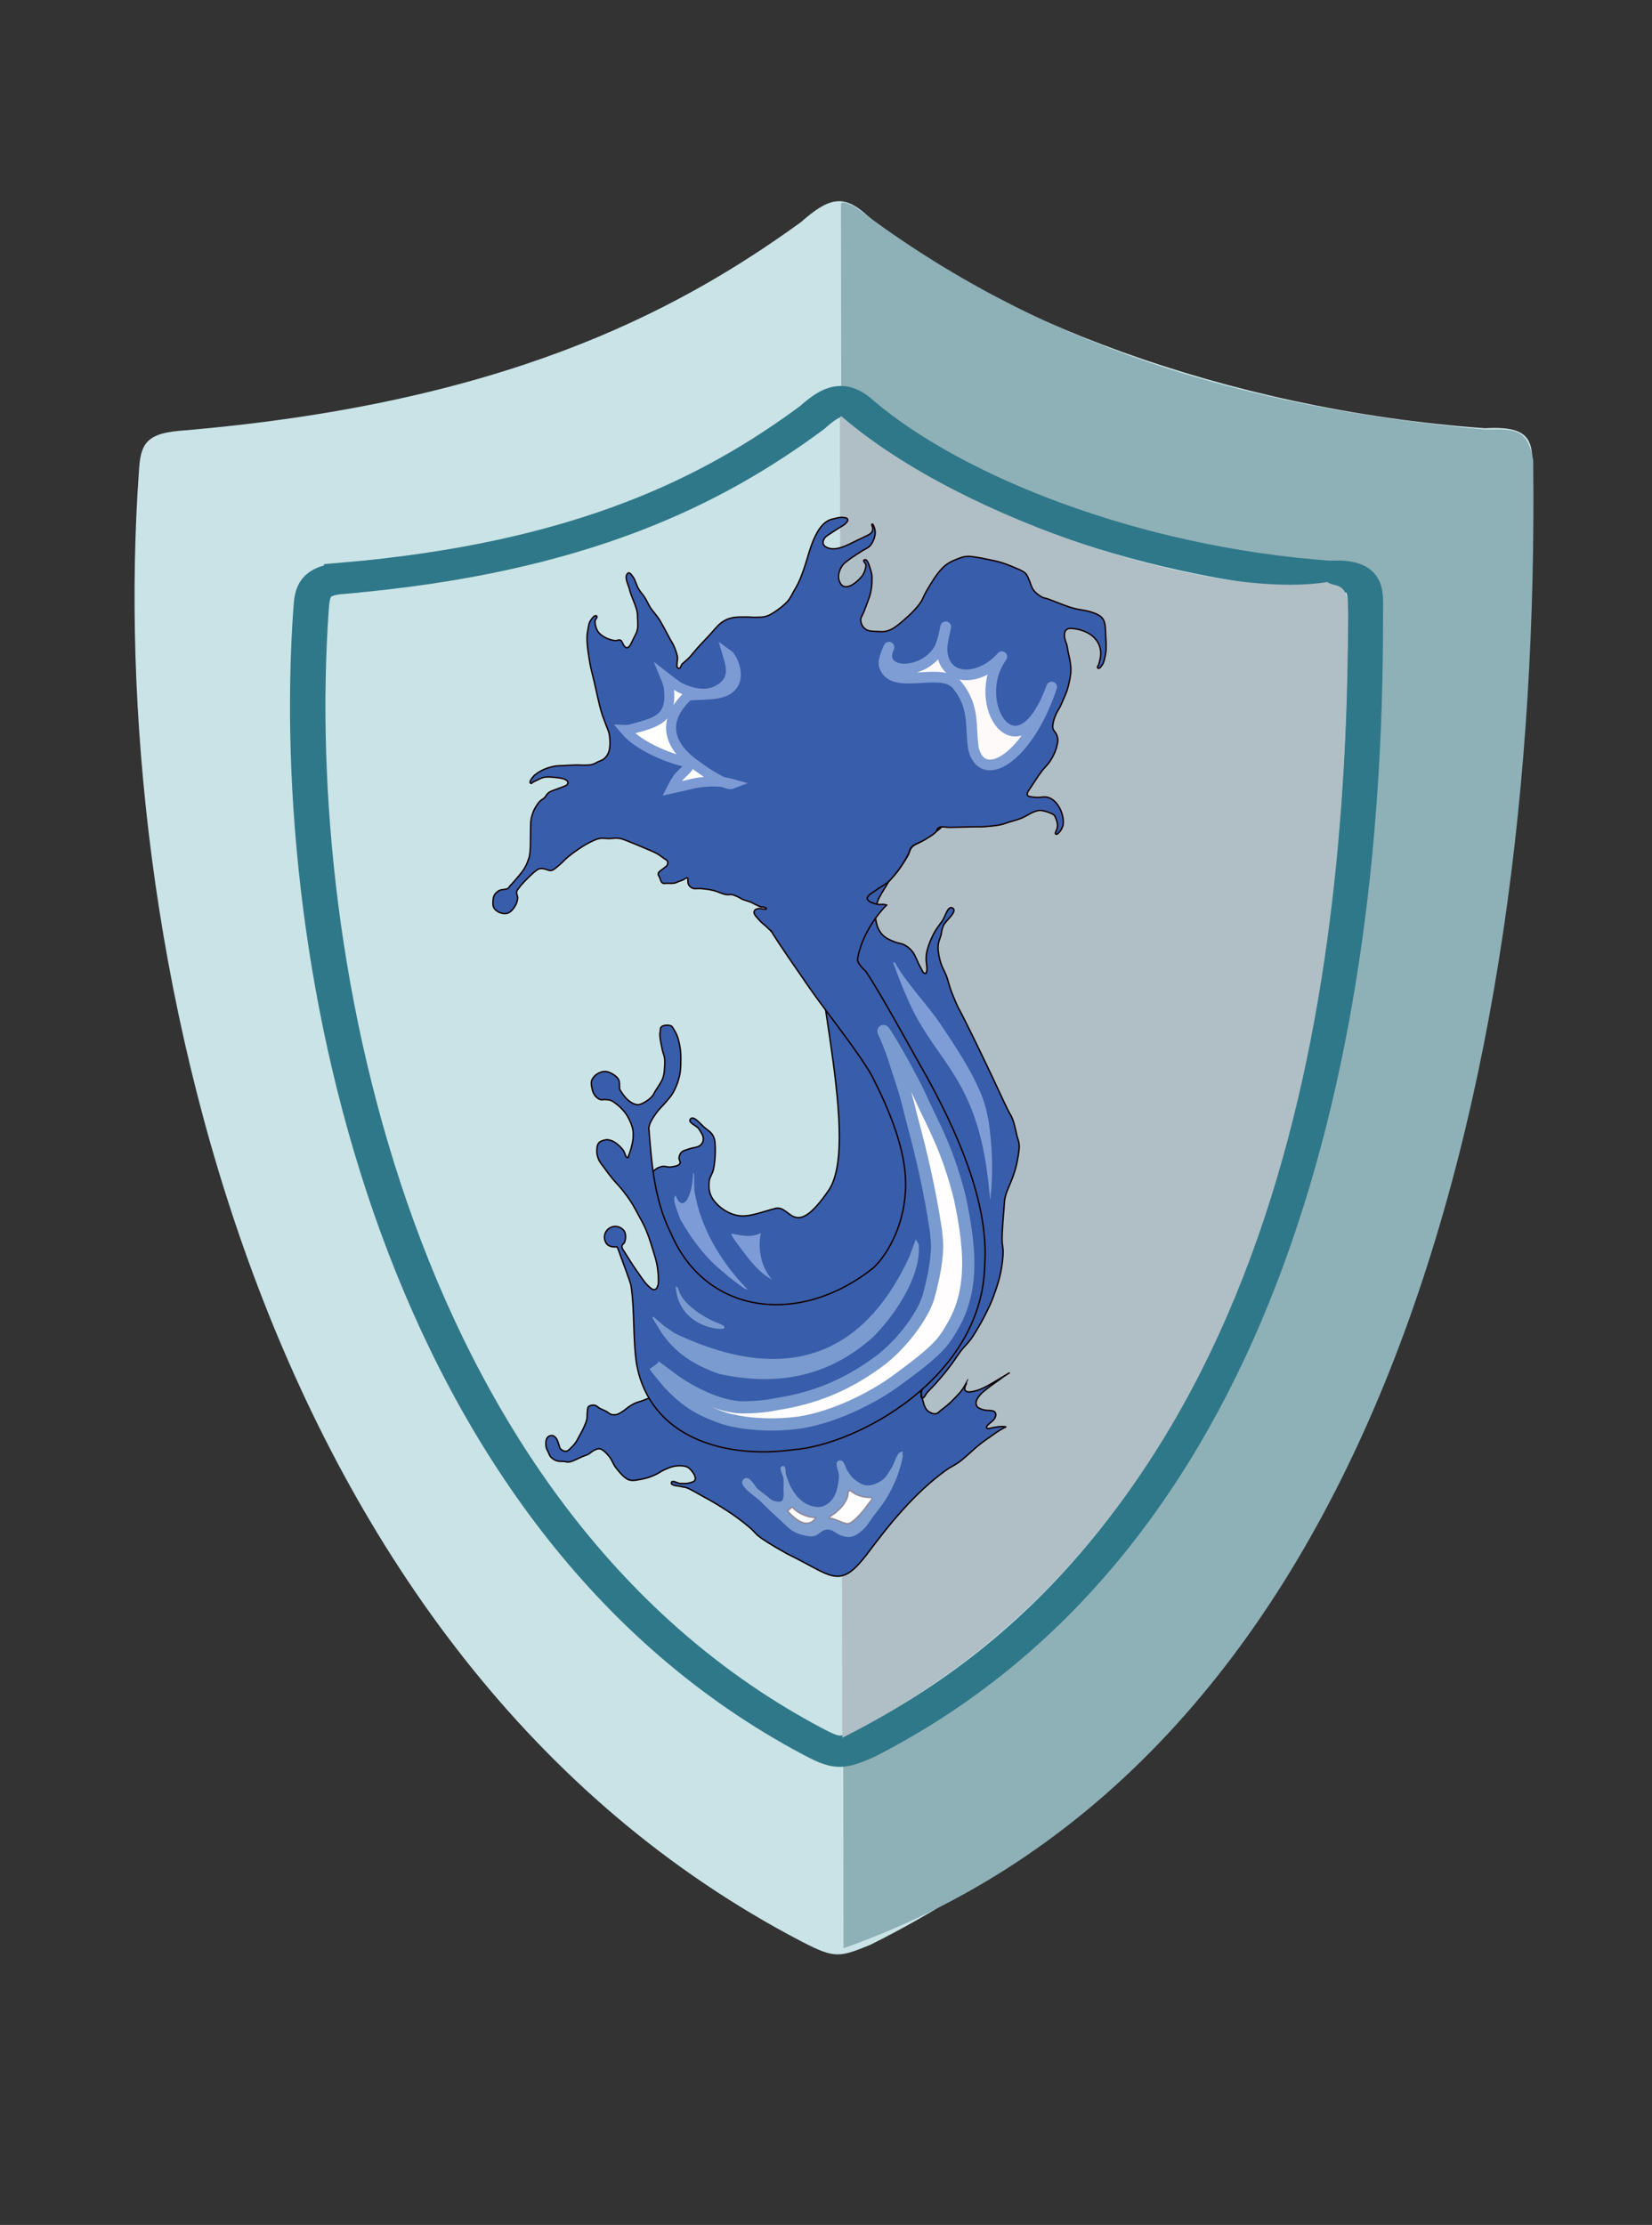 <?xml version="1.0" encoding="UTF-8" standalone="no"?>
<!-- Created with Inkscape (http://www.inkscape.org/) -->

<svg
   width="1176.162"
   height="1583.532"
   viewBox="0 0 1176.162 1583.532"
   version="1.1"
   id="SVGRoot"
   sodipodi:docname="EscudoActuatico.svg"
   inkscape:version="1.1.2 (0a00cf5339, 2022-02-04)"
   inkscape:export-filename="/home/ciro/Desktop/david/Enemi/DefensaEnemigo/21.png"
   inkscape:export-xdpi="96"
   inkscape:export-ydpi="96"
   xmlns:inkscape="http://www.inkscape.org/namespaces/inkscape"
   xmlns:sodipodi="http://sodipodi.sourceforge.net/DTD/sodipodi-0.dtd"
   xmlns="http://www.w3.org/2000/svg"
   xmlns:svg="http://www.w3.org/2000/svg">
  <rect x="0" y="0" width="1176.162" height="1583.532" fill="#333333" stroke="none"/>
  <sodipodi:namedview
     id="namedview1048"
     pagecolor="#505050"
     bordercolor="#eeeeee"
     borderopacity="1"
     inkscape:pageshadow="0"
     inkscape:pageopacity="0"
     inkscape:pagecheckerboard="0"
     inkscape:document-units="px"
     showgrid="false"
     inkscape:zoom="0.1767767"
     inkscape:cx="673.16565"
     inkscape:cy="789.13116"
     inkscape:window-width="1024"
     inkscape:window-height="740"
     inkscape:window-x="1360"
     inkscape:window-y="0"
     inkscape:window-maximized="1"
     inkscape:current-layer="layer1"
     inkscape:snap-global="false" />
  <defs
     id="defs1043" />
  <g
     inkscape:label="Capa 1"
     inkscape:groupmode="layer"
     id="layer1"
     transform="translate(168.72,156.248)">
    <g
       id="g237890"
       transform="matrix(1.858,0,0,1.64,1143.66,-501.747)">
      <path
         style="fill:#c9e3e6;fill-opacity:1;stroke:none;stroke-width:1px;stroke-linecap:butt;stroke-linejoin:miter;stroke-opacity:1"
         d="m -637.585,397.633 c 122.274,-11.518 189.118,-50.29 238.166,-90.575 10.714,-10.671 16.3,-12.323 25.46,-2.807 45.499,42.868 135.974,84.156 236.779,92.273 20.499,-1.414 17.951,8.28 17.975,24.719 0.292,254.485 -57.792,522.889 -253.668,633.454 -11.635,5.347 -13.501,6.076 -25.947,-1.238 -209.516,-123.359 -266.961,-436.605 -254.3,-637.998 0.59,-10.974 1.913,-16.548 15.536,-17.827 z"
         id="path223345"
         sodipodi:nodetypes="ccccccccc" />
      <path
         style="fill:#8eb0b7;fill-opacity:1;stroke:none;stroke-width:1px;stroke-linecap:butt;stroke-linejoin:miter;stroke-opacity:1"
         d="m -383.109,1056.179 -0.979,-757.137 c 0.534,-1.568 4.716,0.763 6.917,2.636 67.755,57.682 144.608,85.705 240.019,95.422 10.306,-0.106 16.225,-1.137 18.307,13.251 2.987,273.131 -61.169,564.281 -264.265,645.827 z"
         id="path236336"
         sodipodi:nodetypes="ccsccc" />
      <g
         id="g236301">
        <path
           style="fill:#c9e3e6;fill-opacity:1;stroke:#2f7889;stroke-width:13.574;stroke-linecap:butt;stroke-linejoin:miter;stroke-miterlimit:4;stroke-dasharray:none;stroke-opacity:1"
           d="m -575.415,461.671 c 92.519,-8.867 143.097,-38.713 180.21,-69.725 8.107,-8.214 12.333,-9.486 19.264,-2.161 34.427,33 102.885,64.783 179.16,71.032 15.511,-1.089 13.583,6.374 13.601,19.029 0.221,195.903 -43.729,402.522 -191.94,487.635 -8.803,4.116 -10.215,4.677 -19.633,-0.953 -158.531,-94.962 -201.998,-336.1 -192.418,-491.133 0.446,-8.448 1.447,-12.739 11.756,-13.723 z"
           id="path223345-4"
           sodipodi:nodetypes="ccccccccc" />
        <path
           style="fill:#b0bec5;fill-opacity:1;stroke:#b0bec5;stroke-width:1px;stroke-linecap:butt;stroke-linejoin:miter;stroke-opacity:1"
           d="m -383.989,391.938 0.906,572.04 c 172.048,-98.743 192.378,-338.631 192.839,-486.68 0.115,-14.503 -4.163,-10.91 -7.653,-13.511 -43.266,7.91 -139.09,-26.023 -186.092,-71.85 z"
           id="path232557"
           sodipodi:nodetypes="ccccc" />
      </g>
    </g>
    <path
       style="fill:#385daa;fill-opacity:1;stroke:#0b0000;stroke-width:1px;stroke-linecap:butt;stroke-linejoin:miter;stroke-opacity:1"
       d="m 421.221,691.002 c -24.844,36.23 -26.949,9.995 -37.86,12.822 -10.912,2.827 -19.345,6.565 -27.21,4.966 -7.865,-1.599 -13.96,-6.748 -17.125,-11.262 -3.165,-4.514 -3.087,-8.494 -2.918,-12.241 0.17,-3.747 2.356,-5.6 3.164,-9.404 0.808,-3.804 1.336,-9.441 1.257,-13.353 -0.079,-3.912 0.029,-7.185 -1.347,-9.975 -1.376,-2.79 -3.376,-3.958 -6.063,-6.101 -2.687,-2.143 -7.873,-9.031 -10.2,-6.363 -2.327,2.668 4.398,4.716 5.899,7.085 1.501,2.369 3.204,4.736 3.209,6.899 0.005,2.164 -0.572,3.404 -2.244,4.882 -1.672,1.478 -5.439,1.616 -7.638,2.428 -2.198,0.811 -4.315,1.135 -5.57,2.351 -1.254,1.216 -1.623,2.593 -1.852,4.032 -0.228,1.439 1.46,2.722 0.498,4.277 -0.962,1.556 -4.044,1.922 -6.27,2.271 -2.226,0.349 -4.441,-0.927 -6.844,-0.249 -2.403,0.678 -4.457,1.722 -6.775,4.502 -2.318,2.78 -5.023,5.983 -5.36,12.481 -0.336,6.498 4.587,15.697 7.578,24.306 2.991,8.609 7.265,17.186 10.473,27.281 3.207,10.095 5.431,23.559 8.451,33.273 3.019,9.714 9.103,16.473 9.257,25.049 0.153,8.576 -3.584,17.924 -7.746,23.517 -4.162,5.593 -10.068,7.581 -13.998,9.772 -3.93,2.192 -6.631,2.909 -9.112,3.94 -2.481,1.03 -3.773,1.551 -5.752,2.292 -1.98,0.742 -4.337,1.306 -6.124,2.15 -1.788,0.845 -3.353,1.936 -4.594,2.786 -1.241,0.849 -1.607,1.37 -2.893,2.223 -1.286,0.853 -3.303,2.345 -4.882,2.767 -1.579,0.422 -2.863,0.402 -4.194,0.028 -1.33,-0.374 -2.154,-1.44 -3.483,-2.157 -1.329,-0.717 -3.132,-1.361 -4.503,-2.091 -1.371,-0.73 -2.29,-2.003 -3.729,-2.254 -1.438,-0.25 -3.318,-0.082 -4.316,0.87 -0.998,0.952 -0.703,2.251 -0.944,3.758 -0.241,1.507 0.007,3.47 -0.373,5.271 -0.38,1.801 -1.066,3.391 -1.95,5.421 -0.884,2.029 -2.442,4.828 -3.447,6.683 -1.005,1.855 -1.649,3.196 -2.541,4.467 -0.892,1.271 -1.592,2.126 -2.711,3.178 -1.119,1.052 -2.475,2.825 -4.026,3.03 -1.551,0.205 -3.131,-0.716 -4.034,-1.625 -0.903,-0.909 -0.726,-1.863 -1.227,-3.104 -0.501,-1.241 -0.975,-3.277 -1.789,-4.336 -0.814,-1.059 -1.615,-1.785 -2.645,-2.016 -1.03,-0.231 -2.101,0.038 -2.939,0.629 -0.838,0.591 -1.29,1.357 -1.656,2.677 -0.366,1.32 -0.24,3.645 0.067,5.07 0.307,1.425 0.936,2.239 1.468,3.369 0.533,1.129 0.754,2.316 1.729,3.403 0.975,1.087 2.51,2.132 4.141,2.704 1.631,0.572 3.832,0.388 5.401,0.52 1.569,0.132 1.734,0.661 4.011,0.288 2.277,-0.373 6.855,-2.904 9.058,-3.793 2.203,-0.889 2.82,-0.903 4.13,-1.604 1.31,-0.702 2.414,-1.935 3.668,-2.582 1.253,-0.647 2.548,-1.328 3.751,-1.325 1.203,0.002 1.612,0.166 3.049,1.091 1.437,0.925 3.355,3.01 4.886,5.031 1.531,2.021 2.3,4.637 4.117,7.092 1.817,2.454 4.891,6.005 6.891,7.416 2,1.411 2.213,1.506 4.191,1.804 1.978,0.297 5.258,-0.411 7.395,-0.802 2.137,-0.391 3.664,-0.815 5.417,-1.406 1.753,-0.591 3.322,-1.272 5.076,-2.125 1.754,-0.853 3.29,-2.048 5.413,-3.018 2.123,-0.969 4.937,-2.219 7.337,-2.664 2.4,-0.445 5.044,-0.469 6.84,-0.124 1.796,0.345 2.417,0.51 3.807,1.599 1.39,1.089 3.318,3.642 3.859,5.189 0.541,1.547 0.833,2.211 0.114,3.365 -0.719,1.154 -2.619,1.55 -4.368,1.964 -1.748,0.413 -3.932,0.294 -5.984,0.251 -2.052,-0.044 -5.775,-2.828 -6.305,-0.534 -0.53,2.295 5.374,2.23 7.275,2.821 1.901,0.591 1.357,-0.057 4.032,0.958 2.676,1.015 8.005,4.239 11.481,6.153 3.476,1.914 5.58,2.997 9.386,5.309 3.806,2.312 9.288,5.777 13.357,8.694 4.068,2.917 8.437,6.386 11.078,8.724 2.641,2.338 2.988,3.293 5.009,4.976 2.022,1.684 3.703,2.763 7.167,4.976 3.464,2.213 7.624,4.658 13.752,8.058 32.122,15.601 36.831,25.912 56.359,0.673 16.606,-22.265 34.235,-44.01 56.624,-60.251 3.349,-2.409 5.726,-3.148 9.794,-6.146 4.067,-2.998 10.175,-9.033 14.224,-12.225 4.048,-3.192 7.236,-5.117 9.873,-7.129 2.636,-2.011 8.31,-5.374 9.075,-5.268 -3.718,-0.825 -8.398,0.255 -11.574,0.938 -3.288,0.904 -3.193,-1.057 -0.88,-3.007 0.991,-0.877 2.83,-2.314 3.543,-3.188 0.712,-0.873 0.776,-1.104 1.009,-1.721 0.233,-0.617 0.467,-1.231 0.373,-1.927 -0.093,-0.696 -0.317,-1.465 -0.994,-2.017 -0.676,-0.553 -1.986,-0.623 -2.892,-0.761 -0.907,-0.138 -1.359,0.042 -2.508,-0.111 -2.43,-0.275 -4.907,-0.992 -6.636,-2.366 -2.453,-3.274 0.086,-6.614 2.058,-8.885 1.431,-1.629 2.599,-2.495 6.051,-5.185 3.452,-2.69 14.951,-10.598 14.935,-10.562 -0.016,0.036 -11.971,7.478 -15.902,9.532 -3.964,2.156 -7.232,3.544 -11.573,4.195 -2.861,0.582 -5.211,-0.405 -4.55,-3.024 0.049,-0.671 2.331,-5.573 2.282,-5.584 -0.049,-0.011 -2.841,5.465 -4.466,7.58 -1.625,2.115 -5.571,6.27 -8.027,8.58 -2.456,2.31 -4.754,4.073 -6.538,5.404 -1.784,1.33 -2.35,2.472 -4.047,2.712 -1.697,0.24 -3.805,-0.678 -5.154,-1.647 -1.35,-0.969 -2.073,-2.415 -2.703,-3.671 -0.63,-1.256 -0.812,-2.701 -1.127,-3.707 -0.315,-1.006 -0.528,-1.437 -0.751,-2.333 -0.223,-0.896 -0.441,-1.775 -0.541,-3.042 -0.101,-1.267 1.619,-4.507 0.079,-4.535 -1.541,-0.028 -0.232,3.42 -0.087,4.711 0.144,1.291 -0.672,2.64 0.736,2.994 1.409,0.354 2.322,-2.625 3.769,-4.183 1.448,-1.558 3.045,-3.077 4.932,-5.146 1.887,-2.069 4.336,-4.881 6.338,-7.306 2.002,-2.424 3.552,-4.375 5.68,-7.229 2.128,-2.853 4.696,-6.934 7.026,-9.93 2.33,-2.996 4.506,-4.805 6.882,-8.073 2.377,-3.268 4.924,-7.646 7.148,-11.612 2.224,-3.965 4.676,-8.857 6.187,-12.161 1.511,-3.304 1.958,-4.479 3.079,-7.548 1.121,-3.069 2.592,-7.37 3.529,-10.893 0.937,-3.523 1.641,-6.817 2.138,-10.201 0.497,-3.384 0.866,-7.009 0.859,-10.062 -0.007,-3.053 -0.661,-4.404 -0.737,-8.187 -0.076,-3.783 0.483,-11.027 0.715,-14.468 0.232,-3.441 0.257,-3.413 0.528,-6.183 0.271,-2.771 0.166,-6.388 1.149,-10.434 0.983,-4.046 3.907,-9.741 5.196,-13.522 1.288,-3.781 1.891,-5.359 2.71,-9.085 0.819,-3.726 2.042,-9.867 1.91,-13.273 -0.132,-3.406 -0.779,-3.728 -1.541,-6.869 -0.761,-3.14 -1.857,-8.651 -3.117,-11.949 -1.259,-3.298 -1.54,-2.779 -4.034,-7.855 -2.494,-5.076 -6.906,-14.799 -10.666,-22.722 -3.761,-7.923 -8.034,-16.924 -11.907,-24.812 -3.873,-7.887 -10.473,-21.337 -11.311,-22.519 -0.837,-1.181 -4.284,-9.204 -5.779,-13.191 -1.495,-3.987 -2.109,-7.34 -3.345,-10.636 -1.236,-3.296 -3.043,-6.199 -4.002,-9.134 -0.959,-2.935 -1.595,-5.994 -1.854,-8.348 -0.258,-2.354 -0.287,-3.697 0,-5.657 0.287,-1.959 1.194,-3.811 1.782,-5.964 0.588,-2.153 0.434,-3.642 1.723,-6.958 1.289,-3.316 10.373,-10.022 6.782,-12.454 -3.592,-2.432 -5.246,6.016 -7.554,9.123 -2.308,3.107 -4.525,6.077 -6.297,9.476 -1.772,3.4 -3.492,7.936 -4.252,10.821 -0.76,2.884 -0.746,3.605 -0.88,6.209 -0.135,2.604 1.054,7.617 0.352,9.365 -0.702,1.748 -0.069,1.476 -1.387,1.344 -1.318,-0.132 -1.905,-2.431 -3.401,-4.96 -1.496,-2.529 -3.243,-7.856 -5.232,-10.369 -1.989,-2.513 -3.695,-3.741 -5.829,-4.901 -2.134,-1.16 -4.335,-1.108 -6.655,-2.033 -2.319,-0.925 -5.292,-2.116 -7.181,-3.583 -1.889,-1.467 -3.097,-2.999 -4.139,-4.782 -1.042,-1.783 -1.627,-3.815 -2.049,-5.713 -0.422,-1.898 -0.602,-3.073 -0.521,-5.572 0.081,-2.499 0.304,-5.859 1.48,-9.288 1.176,-3.429 4.461,-8.305 5.951,-10.82 1.49,-2.515 1.471,-2.633 2.788,-4.38 1.317,-1.747 3.138,-3.177 5.259,-5.937 2.122,-2.76 5.44,-7.822 7.163,-10.795 1.723,-2.973 1.626,-4.922 3.434,-6.85 1.808,-1.928 4.748,-2.683 7.076,-4.134 2.328,-1.451 4.583,-2.913 6.888,-4.569 2.305,-1.656 5.655,-3.926 6.921,-5.373 1.267,-1.447 0.991,-1.672 1.397,-2.399 0.407,-0.727 0.83,-1.204 1.051,-1.958 0.221,-0.754 -0.345,-1.988 0.193,-2.486 0.538,-0.498 1.035,0.057 1.905,0 0.87,-0.057 2.265,-0.284 3.299,-0.436 1.033,-0.152 1.804,-0.136 2.902,-0.471 1.099,-0.335 2.354,-0.857 3.589,-1.652 1.235,-0.796 2.538,-1.904 3.678,-3.183 1.14,-1.279 2.342,-3.077 3.053,-4.471 0.711,-1.394 1.277,-2.536 1.342,-3.742 0.066,-1.206 0.767,-1.728 -0.763,-3.18 -1.53,-1.452 -6.131,-1.162 -9.229,-1.709 -3.098,-0.547 -6.021,-1.21 -9.359,-1.57 -3.338,-0.359 -7.022,-0.391 -10.641,-0.515 -3.619,-0.124 -7.662,-0.445 -11.073,-0.225 -3.411,0.22 -6.166,0.674 -9.328,1.399 -3.162,0.725 -6.94,1.884 -9.58,2.985 -2.64,1.102 -3.965,2.05 -6.295,3.346 -2.33,1.296 -4.988,2.608 -7.664,4.456 -2.676,1.848 -5,3.739 -8.266,6.712 -3.266,2.973 -5.683,4.162 -11.099,11.314 -5.415,7.152 -8.554,-9.409 -18.883,32.947 -10.328,42.356 34.248,187.179 9.403,223.408 z"
       id="path19925"
       sodipodi:nodetypes="zzzzzzzzzzzzzzzzzzzzzzzzzzzzzzzzzzzzzzzzzzzzzzzzzzzzzzzzzzzzzzzzzzzzzzzzzzzzzzzzzzzzzzccczzzccczzzzzccczscccszzzzzzzzzzzzzzzzzzzzzzzzzzzzzzzzzzzzzzzzzzzzzzzzzzzzzzzzzzzzzzzzzzzzzzzzzzzzzzzzzzzzzzzzzzzz" />
    <path
       style="fill:#385daa;fill-opacity:1;stroke:#130000;stroke-width:1px;stroke-linecap:butt;stroke-linejoin:miter;stroke-opacity:1"
       d="m 381.984,509.088 c 4.236,6.775 14.183,21.267 25.821,38.036 11.638,16.769 34.121,44.513 44.262,62.393 11.998,23.456 23.925,51.693 23.984,76.506 0.221,27.74 -12.207,49.858 -22.88,60.024 -52.241,41.786 -119.435,33.892 -144.388,-24.901 -12.123,-24.178 -13.69,-51.897 -15.509,-73.706 -0.315,-3.754 3.265,-8.762 5.422,-11.745 2.158,-2.983 5.562,-6.111 7.531,-8.549 1.968,-2.438 2.952,-3.376 4.402,-5.958 1.45,-2.582 3.037,-6.399 3.911,-9.594 0.874,-3.195 1.287,-6.064 1.394,-9.414 0.107,-3.35 0.177,-7.288 -0.175,-10.61 -0.353,-3.322 -1.137,-6.786 -1.914,-9.318 -0.777,-2.531 -2.287,-4.983 -3.073,-6.22 -0.785,-1.237 -0.77,-1.954 -2.63,-2.429 -1.86,-0.475 -4.598,-0.098 -5.785,0.831 -1.188,0.929 -0.744,1.815 -0.966,2.951 -0.222,1.136 -0.388,1.491 -0.265,3.828 0.123,2.337 1.184,7.453 1.77,10.05 0.586,2.597 1.254,3.491 1.534,5.559 0.28,2.068 0.194,4.367 0,6.755 -0.194,2.387 -0.232,4.733 -1.23,7.518 -0.999,2.784 -3.712,6.506 -5.09,8.758 -1.378,2.252 -1.558,3.209 -3.091,4.801 -1.534,1.592 -4.393,3.521 -6.195,4.322 -1.802,0.8 -2.328,1.185 -4.167,0.962 -1.84,-0.223 -3.972,-1.321 -6.106,-3.087 -2.134,-1.766 -5.241,-6.035 -5.964,-7.746 -0.723,-1.711 -0.066,-0.271 -0.196,-1.355 -0.13,-1.084 0.151,-3.658 -0.492,-5.156 -0.644,-1.498 -1.471,-2.337 -3.024,-3.471 -1.553,-1.134 -4.144,-2.61 -6.369,-2.747 -2.225,-0.136 -4.457,0.663 -6.182,1.81 -1.725,1.147 -3.159,2.765 -3.775,4.649 -0.616,1.885 -0.114,4.114 0.296,5.899 0.41,1.785 0.997,3.387 1.987,4.679 0.99,1.292 2.397,2.428 3.687,2.886 1.29,0.458 2.288,-0.033 3.531,0.062 1.243,0.094 2.575,0.049 3.915,0.528 1.34,0.479 2.539,1.389 3.904,2.406 1.365,1.017 2.833,2.276 4.201,3.746 1.367,1.47 2.586,2.812 3.913,5.087 1.327,2.275 3.043,5.944 3.66,8.642 0.617,2.698 0.528,4.807 0.352,7.209 -0.176,2.403 -0.847,5.037 -1.401,7.099 -0.554,2.062 -1.299,4.201 -1.806,5.275 -0.507,1.073 0.503,1.338 -0.812,1.316 -1.315,-0.022 -1.76,-3.734 -3.148,-5.508 -1.388,-1.774 -3.553,-3.831 -5.19,-4.952 -1.637,-1.121 -2.984,-1.697 -4.281,-2.009 -1.297,-0.312 -1.911,-0.398 -3.275,-0.108 -1.364,0.291 -3.42,0.749 -4.579,2.227 -1.159,1.478 -1.32,4.01 -1.298,6.037 0.021,2.027 0.503,3.827 1.382,5.825 0.879,1.998 2.398,3.662 3.991,5.884 1.593,2.222 3.503,4.824 5.611,7.411 2.107,2.587 4.817,5.258 7.064,8.07 2.247,2.812 4.41,5.69 6.401,8.789 1.991,3.099 4.026,7.078 5.509,9.782 1.484,2.704 2.398,4.28 3.43,6.419 1.032,2.139 1.61,3.361 2.765,6.4 1.155,3.038 2.84,8.306 3.928,11.9 1.088,3.594 2.051,6.496 2.659,9.638 0.608,3.143 0.967,6.593 1.038,9.148 0.071,2.555 0.246,4.597 -0.352,6.117 -0.598,1.52 -0.816,2.568 -2.343,2.826 -1.527,0.258 -2.593,-0.915 -4.811,-2.909 -2.217,-1.994 -5.353,-6.87 -7.424,-9.77 -2.071,-2.901 -3.512,-5.168 -5.073,-7.572 -1.561,-2.405 -3.079,-4.999 -4.303,-6.847 -1.224,-1.848 -1.809,-2.666 -1.502,-4.1 0.308,-1.434 0.835,-0.941 1.601,-2.02 1.173,-2.597 1.29,-6.408 -0.189,-8.623 -5.733,-7.036 -16.225,-1.103 -13.533,7.088 1.462,4.738 6.263,4.485 8.445,4.374 0.146,0.106 0.537,0.658 0.869,1.626 1.919,5.603 9.004,23.751 9.201,26.217 2.616,16.273 1.262,39.307 4.072,56.167 9.61,50.983 61.581,67.301 111.443,60.345 44.315,-3.093 135.078,-50.75 136.309,-132.283 2.559,-39.957 -15.655,-86.142 -40.24,-131.192 -6.448,-11.086 -33.712,-61.249 -44.425,-76.956 -2.655,-2.513 -5.035,-4.775 -6.011,-8.151 2.229,-14.858 11.734,-29.977 20.792,-39.057 -3.653,-1.239 -3.761,0.615 -9.571,-1.353 -1.505,-0.527 -2.976,-1.226 -3.585,-2.1 -0.609,-0.874 -1.02,-0.514 -0.391,-2.201 0.629,-1.687 4.247,-3.616 6.656,-5.392 2.409,-1.777 5.678,-3.408 7.804,-5.226 2.127,-1.817 3.324,-3.374 5.02,-5.426 1.697,-2.053 3.512,-4.516 5.092,-6.913 1.58,-2.396 3.239,-5.291 4.372,-7.446 1.133,-2.155 0.7,-3.471 2.529,-5.411 1.829,-1.94 6.045,-3.102 8.818,-4.773 2.773,-1.671 6.112,-3.6 7.816,-5.215 1.705,-1.616 0.866,-2.777 2.812,-3.762 1.946,-0.984 4.505,-0.001 8.389,-0.065 3.884,-0.064 10.873,-0.291 14.915,-0.373 4.042,-0.082 5.948,0.084 9.335,-0.146 3.387,-0.229 8.127,-0.717 10.953,-1.317 2.826,-0.6 3.488,-1.064 6.022,-1.856 2.534,-0.792 6.229,-1.698 9.18,-2.912 2.952,-1.214 6.2,-3.514 8.472,-4.339 2.272,-0.825 2.939,-1.122 4.861,-1.104 1.922,0.018 4.663,0.88 6.358,1.572 1.695,0.691 2.823,1.062 3.82,2.249 1.863,4.016 2.927,7.348 0.944,10.862 -0.201,0.803 -0.972,1.735 -0.083,2.209 0.889,0.473 2.153,-1.08 3.098,-2.257 0.945,-1.177 1.786,-3.062 2.09,-4.787 0.839,-7.595 -4.659,-19.464 -13.404,-19.495 -2.114,0.298 -4.075,0.425 -6.089,0.322 -1.005,-0.052 -1.949,-0.134 -2.686,-0.275 -1.499,-0.287 -2.597,-0.276 -3.137,-1.019 -0.54,-0.743 -0.398,-0.844 0,-2.21 0.398,-1.366 2.138,-3.148 3.397,-5.34 2.857,-4.286 5.513,-8.834 8.916,-12.42 1.457,-1.572 2.664,-2.965 3.879,-4.821 1.214,-1.856 2.53,-4.431 3.296,-6.31 0.766,-1.879 1.115,-3.135 1.461,-4.84 0.961,-3.235 0.569,-5.799 -0.794,-8.281 -0.573,-1.063 -1.743,-2.032 -2.099,-3.418 -0.356,-1.386 -0.112,-2.828 0.22,-4.569 0.332,-1.741 1.115,-3.823 1.955,-5.737 0.841,-1.915 2.222,-3.899 3.103,-5.694 0.881,-1.794 1.425,-3.175 2.216,-5.043 0.791,-1.868 1.744,-3.802 2.517,-6.171 0.773,-2.369 1.566,-5.601 2.001,-8.043 0.435,-2.442 0.709,-4.309 0.716,-6.554 0.007,-2.245 -0.369,-4.74 -0.703,-6.841 -0.334,-2.101 -0.864,-3.876 -1.243,-5.754 -0.379,-1.879 -0.554,-3.744 -1.035,-5.516 -2.188,-5.107 -3.073,-11.877 3.547,-11.366 13.778,1.059 22.462,9.677 20.416,21.053 -0.308,1.641 -0.724,2.979 -1.007,4.181 -0.283,1.201 -1.741,2.381 -0.697,3.025 1.044,0.645 2.13,-0.935 3.282,-2.714 1.152,-1.779 1.859,-5.66 2.251,-8.154 0.392,-2.494 0.206,-3.879 0.282,-6.68 -1.141,-14.922 1.577,-18.981 -12.158,-22.809 -2.978,-0.835 -7.25,-1.267 -10.131,-2.009 -2.881,-0.743 -4.088,-1.202 -7.165,-2.286 -3.077,-1.084 -8.464,-3.341 -11.244,-4.34 -2.779,-0.999 -3.467,-0.714 -5.378,-1.792 -1.911,-1.078 -4.146,-2.753 -5.704,-4.862 -1.558,-2.11 -2.246,-5.563 -3.264,-7.566 -1.017,-2.003 -0.888,-2.854 -2.662,-4.515 -1.774,-1.661 -5.392,-2.928 -8.339,-4.207 -2.947,-1.279 -6.106,-2.474 -9.33,-3.423 -3.224,-0.949 -7.24,-1.673 -9.977,-2.242 -2.738,-0.569 -4.063,-0.904 -6.436,-1.231 -2.372,-0.327 -5.263,-0.918 -7.788,-0.661 -2.525,0.256 -4.738,1.139 -7.106,2.099 -2.368,0.96 -4.76,1.995 -7.013,3.679 -2.254,1.683 -3.706,3.217 -6.243,6.426 -2.537,3.21 -6.369,9.676 -8.368,13.149 -1.998,3.473 -1.896,4.628 -3.887,7.509 -1.991,2.882 -4.779,6.025 -8.389,9.346 -3.611,3.321 -9.393,8.575 -13.454,10.185 -4.062,1.61 -6.386,1.127 -9.286,0.996 -2.9,-0.131 -5.883,-0.104 -7.92,-1.58 -2.038,-1.476 -3.244,-3.713 -3.453,-6.111 -0.209,-2.399 1.319,-3.711 2.481,-7 1.163,-3.289 3.657,-9.089 4.489,-12.735 0.832,-3.647 0.954,-6.359 0.98,-8.885 0.026,-2.526 0.206,-3.648 -0.554,-6.191 -0.76,-2.543 -2.412,-9.354 -4.585,-8.558 -2.173,0.796 0.962,2.244 0.871,4.083 -0.09,1.839 -0.757,4.341 -2.085,6.548 -1.328,2.207 -4.122,4.771 -6.005,6.129 -1.883,1.358 -3.328,2.109 -4.81,2.347 -1.482,0.238 -2.49,0.203 -3.621,-0.493 -1.132,-0.695 -1.937,-2.015 -2.451,-3.551 -0.514,-1.536 -0.583,-3.522 -0.228,-5.399 0.355,-1.877 1.308,-3.957 2.449,-5.541 1.141,-1.584 1.961,-2.066 4.179,-3.806 2.219,-1.741 6.786,-4.612 9.352,-6.284 2.566,-1.672 4.503,-2.224 6.01,-3.797 1.506,-1.573 2.343,-3.453 2.963,-5.168 0.619,-1.716 0.941,-3.271 0.855,-4.913 -0.087,-1.642 -0.774,-3.853 -1.337,-4.692 -0.564,-0.839 -0.335,-1.084 -0.931,-0.731 -0.596,0.354 0.561,1.894 0.489,2.935 -0.072,1.041 0.219,1.652 -0.981,3.134 -1.199,1.482 -4.773,2.768 -7.104,4.005 -6.86,2.886 -17.741,10.507 -25.209,6.125 -1.285,-0.794 -1.779,-1.419 -2.01,-2.577 -0.231,-1.157 0.182,-2.412 1.013,-3.675 0.831,-1.263 2.432,-2.09 4.101,-3.29 1.669,-1.201 4.107,-2.59 5.954,-3.827 1.848,-1.237 4.146,-2.379 5.137,-3.581 0.991,-1.202 1.712,-1.752 1.249,-2.819 -0.464,-1.067 -2.049,-1.13 -3.68,-1.276 -1.631,-0.146 -3.732,0.33 -5.858,0.914 -4.276,0.605 -7.482,3.158 -10.007,6.516 -5.371,7.489 -7.577,16.642 -10.082,24.646 -2.181,6.948 -4.55,13.715 -7.891,19.034 -1.442,2.258 -2.74,5.663 -5.028,8.348 -2.288,2.685 -6.067,5.585 -8.725,7.368 -2.658,1.783 -4.454,2.881 -6.902,3.599 -2.448,0.718 -5.083,0.606 -7.493,0.674 -2.409,0.068 -4.144,-0.275 -6.934,-0.232 -2.791,0.042 -6.9,-0.091 -9.787,0.625 -2.887,0.717 -4.43,1.251 -7.332,3.3 -2.903,2.049 -6.358,6.591 -9.19,9.582 -2.832,2.991 -5.464,5.743 -7.81,8.354 -2.346,2.611 -4.439,5.402 -6.29,7.286 -1.851,1.884 -3.373,2.927 -4.636,4.148 -1.262,1.22 -0.99,3.837 -2.983,3.116 -1.993,-0.72 -0.043,-5.691 -0.587,-8.382 -0.545,-2.692 -1.717,-5.636 -2.611,-7.641 -0.894,-2.004 -1.257,-2.199 -2.487,-4.445 -1.231,-2.246 -3.427,-6.517 -4.855,-9.052 -1.428,-2.535 -2.135,-3.929 -3.654,-6.187 -1.519,-2.258 -3.96,-4.847 -5.542,-7.272 -1.582,-2.426 -2.554,-4.958 -3.98,-7.206 -1.426,-2.248 -3.116,-3.835 -4.535,-6.273 -1.419,-2.437 -2.433,-6.523 -3.815,-8.352 -1.382,-1.829 -2.217,-3.224 -3.48,-2.962 -2.02,1.375 -1.638,4.069 -0.855,6.565 0.482,1.538 1.117,3 1.437,4.033 1.518,6.976 6.062,14.093 5.989,19.755 -0.01,2.861 0.535,6.892 0,9.585 -0.535,2.692 -1.499,4.164 -2.632,6.362 -1.134,2.198 -2.544,6.174 -4.225,6.739 -1.681,0.565 -1.519,-0.151 -2.513,-0.952 -0.994,-0.802 -1.369,-3.498 -2.71,-4.173 -1.342,-0.674 -2.26,0.458 -4.026,0.254 -1.767,-0.204 -4.425,-0.953 -6.354,-1.914 -1.928,-0.961 -3.909,-2.359 -5.076,-3.718 -1.167,-1.359 -1.613,-2.551 -2.062,-3.953 -0.449,-1.402 -0.694,-2.971 -0.608,-4.33 0.086,-1.359 2.278,-2.816 0.996,-3.664 -1.282,-0.848 -3.123,1.651 -4.261,3.362 -1.138,1.711 -1.427,4.262 -1.847,6.649 -0.42,2.387 -0.685,3.67 -0.589,7.619 0.096,3.949 1.149,11.099 2.013,15.933 0.864,4.834 1.71,7.402 3.03,13.059 1.32,5.656 3.444,15.896 4.897,20.878 1.453,4.982 2.206,6.222 3.207,9.148 1,2.926 2.308,5.173 2.802,8.406 0.494,3.233 0.569,8.013 -0.2,10.759 -0.769,2.747 -1.766,4.109 -3.199,5.49 -1.433,1.381 -3.335,1.869 -4.928,2.631 -1.593,0.763 -2.342,1.469 -4.61,1.962 -2.268,0.493 -8.123,0.347 -8.911,0.232 -0.788,-0.115 -6.933,0.191 -9.923,0.36 -2.99,0.169 -5.274,0.048 -8.017,0.614 -2.743,0.567 -5.87,1.602 -8.289,2.85 -2.419,1.247 -4.82,2.777 -6.15,4.401 -1.33,1.625 -2.956,3.651 -2.064,4.593 0.893,0.942 0.954,-0.333 2.567,-0.991 1.614,-0.658 4.656,-2.54 7.078,-3.04 2.422,-0.499 4.665,-0.224 7.135,-0.007 2.47,0.217 6.016,0.568 7.623,1.358 1.608,0.79 2.017,1.2 2.225,2.019 0.207,0.819 0.175,1.011 -0.683,1.945 -0.858,0.935 -2.931,1.36 -5.061,2.28 -2.13,0.92 -5.966,1.896 -7.738,3.198 -1.771,1.302 -1.971,2.621 -3.086,3.699 -1.115,1.077 -2.248,1.358 -3.54,2.754 -1.292,1.395 -2.909,3.941 -3.822,5.777 -0.912,1.836 -1.42,3.726 -1.782,5.07 -0.362,1.344 -0.113,-1.19 -0.558,2.927 -0.446,4.117 -0.042,17.265 -0.595,21.857 -0.552,4.592 -0.552,3.686 -1.24,5.752 -0.687,2.066 -1.454,4.018 -2.993,6.524 -1.539,2.505 -4.818,6.205 -6.508,8.193 -1.69,1.988 -2.608,2.869 -3.494,3.842 -0.886,0.972 -0.58,1.272 -1.821,1.994 -1.24,0.722 -4.2,0.498 -5.764,1.31 -1.565,0.811 -2.694,1.854 -3.465,3.121 -0.77,1.266 -0.966,2.509 -1.068,4.092 -0.103,1.583 -0.288,3.622 0.664,5.245 0.951,1.622 2.99,2.979 4.826,3.562 1.836,0.583 3.655,0.723 5.557,-0.115 1.902,-0.838 3.711,-3.204 4.773,-5.001 1.062,-1.797 1.566,-3.671 1.685,-5.353 0.119,-1.682 -0.953,-3.199 -0.733,-4.443 0.22,-1.244 0.645,-1.438 1.51,-2.682 0.864,-1.245 1.853,-2.456 3.881,-4.594 2.028,-2.138 6.507,-6.597 8.504,-7.987 1.996,-1.391 1.758,-1.094 2.623,-1.308 0.865,-0.214 1.612,-0.151 2.414,-0.057 0.802,0.095 1.367,0.403 2.35,0.622 0.983,0.219 1.919,0.991 3.555,0.646 1.636,-0.345 3.397,-2.069 5.312,-3.601 1.915,-1.533 3.874,-3.849 6.049,-5.682 2.175,-1.833 4.556,-3.608 6.998,-5.283 2.442,-1.675 5.024,-3.394 7.645,-4.748 2.621,-1.354 5.45,-2.855 8.019,-3.37 2.569,-0.515 4.623,0.032 7.022,0.015 2.4,-0.018 4.527,-0.59 7.375,-0.124 2.848,0.466 6.378,2.167 9.368,3.324 2.991,1.157 5.743,2.375 8.576,3.597 2.834,1.222 6.196,2.496 8.425,3.735 2.229,1.239 3.753,2.486 5.033,3.423 1.28,0.937 2.262,1.188 2.695,2.12 0.434,0.932 0.356,1.77 -0.09,2.737 -0.447,0.967 -1.642,1.493 -2.701,2.459 -1.059,0.967 -3.283,2.006 -3.652,3.342 -0.368,1.336 0.495,2.055 0.967,3.224 0.473,1.169 0.867,3.031 1.927,3.73 1.059,0.699 1.983,0.214 3.409,0.249 1.426,0.035 3.746,0.147 5.137,-0.123 1.391,-0.27 2.116,-0.803 3.147,-1.183 1.031,-0.38 2.227,-0.7 3.038,-1.096 0.811,-0.396 1.282,-0.985 1.848,-1.164 0.565,-0.179 0.975,-0.408 1.372,-0.069 0.398,0.339 0.085,0.988 0.191,1.75 0.106,0.763 -0.075,1.826 0.479,2.82 0.554,0.993 1.423,1.997 2.974,2.619 1.551,0.622 3.63,0.017 6.061,0.249 2.431,0.232 5.586,0.587 8.491,1.276 2.905,0.689 6.518,2.481 8.864,2.904 2.346,0.423 3.064,-0.258 4.972,0.2 1.909,0.458 5.485,2.268 6.179,2.837 0.694,0.569 6.943,2.311 7.63,2.809 0.687,0.498 5.777,2.985 6.562,2.985 0.785,0 3.597,0.233 3.599,1.116 10e-4,0.884 -0.492,0.351 -1.465,0.46 -0.972,0.109 -3.029,-0.761 -4.321,-0.353 -1.292,0.408 -2.649,0.606 -2.919,2.422 -0.271,1.816 2.467,4.273 3.973,6.034 1.506,1.762 3.464,3.077 4.941,4.496 1.477,1.42 3.175,2.991 3.939,3.997 0.764,1.006 -3.255,-5.066 0.981,1.709 z"
       id="path4601"
       sodipodi:nodetypes="zzccccczzzzzzzzzzzzzzzzzzzzzzzzzzzzzzzzzzzzzzzzzzzzzzzzzzzzzzzzzzzzzzzzzccccsccccccccczzzzzzzzzzzzzzzzzzzzcczzcccszzcczzcczzzzzzzzzzccczzzzcczzzzzzzzzzzzzzzzzzzzzzzzzzzzzzzzzzzzzzzzzzzzcczzzzzzzcccczzzzzzzzzzzzzzzzzzzzzcscczzzzzzzzzzzzzzzzzzzzzzzzzzzzzzzzzzzzzzzzzzzzzzzzzzzzzzzzzzzzzzzzzzzzzzzzzzzzzzzzzzzzzzzzzzzzzzzzzzzzzzzzz" />
    <g
       id="g82063"
       transform="translate(-4.789,0.342)">
      <g
         id="g78204">
        <path
           style="fill:#fffdfd;fill-opacity:1;stroke:#799bcf;stroke-width:8.7;stroke-linecap:butt;stroke-linejoin:miter;stroke-miterlimit:4;stroke-dasharray:none;stroke-opacity:1"
           d="m 302.534,815.951 c 0,0 6.001,4.208 8.517,6.165 14.655,11.764 36.866,22.599 53.36,22.944 10.343,-0.02 18.619,-1.016 24.768,-2.355 26.435,-4.029 49.044,-13.26 70.708,-28.952 13.449,-9.353 25.594,-24.011 32.655,-36.748 1.804,-3.343 2.946,-5.786 4.123,-9.071 3.449,-11.873 6.249,-25.284 6.58,-36.477 0.078,-4.31 -0.346,-6.999 -0.762,-11.638 -4.351,-29.362 -10.461,-55.201 -17.201,-80.122 -1.417,-5.269 -2.941,-12.035 -4.527,-17.545 -1.586,-5.51 -3.32,-10.507 -4.936,-15.516 -1.615,-5.01 -3.227,-10.3 -4.753,-14.544 -1.526,-4.244 -3.286,-8.443 -4.301,-10.943 -5.914,-12.12 5.304,6.709 8.537,12.51 2.935,5.032 5.08,9.104 7.441,13.526 2.361,4.422 4.641,8.749 6.734,12.998 2.093,4.249 3.35,7.181 5.839,12.482 2.489,5.302 5.973,12.059 9.106,19.323 6.55,14.328 11.643,30.29 15.015,43.952 7.152,33.892 10.433,64.282 -4.727,90.713 -2.386,4.248 -5.125,8.808 -8.775,13.085 -6.579,7.334 -16.132,14.68 -22.39,19.344 -4.195,3.131 -10.665,8.08 -16.024,11.579 -18.841,12.091 -41.443,21.924 -62.105,25.209 -17.82,2.392 -37.441,1.692 -53.247,-2.817 -21.365,-7.039 -29.783,-14.704 -39.878,-25.047 -2.421,-2.948 -9.488,-11.445 -9.756,-12.056 z"
           id="path62649"
           sodipodi:nodetypes="sccccccccczzzcczzzcccccccccs" />
        <path
           style="fill:#799bcf;fill-opacity:1;stroke:#799bcf;stroke-width:1px;stroke-linecap:butt;stroke-linejoin:miter;stroke-opacity:1"
           d="m 300.919,780.942 7.645,6.572 7.618,5.213 c 88.813,42.328 139.848,6.358 167.95,-55.06 l 4.014,-11.04 1.6,2.765 c 1.597,23.395 -18.182,50.99 -32.479,65.346 -30.008,26.656 -65.451,35.459 -108.731,26.119 -22.494,-7.552 -34.967,-18.953 -43.096,-32.422 z"
           id="path72084"
           sodipodi:nodetypes="cccccccccc" />
      </g>
      <path
         style="fill:#799bcf;fill-opacity:1;stroke:#799bcf;stroke-width:1px;stroke-linecap:butt;stroke-linejoin:miter;stroke-opacity:1"
         d="m 317.669,759.701 c 0.855,0.227 0.809,1.947 1.627,3.316 3.18,9.304 17.85,18.667 26.82,22.149 1.182,0.575 2.144,0.756 3.008,1.273 0.865,0.517 2.412,0.796 2.164,1.739 -0.248,0.943 -1.707,0.457 -3.036,0.499 -9.479,-0.423 -28.698,-7.055 -30.583,-28.976 z"
         id="path78258"
         sodipodi:nodetypes="ccczzcc" />
    </g>
    <g
       id="g62519"
       transform="translate(-5.345,0.035)">
      <path
         style="fill:#7e9ecf;fill-opacity:1;stroke:#7e9ecf;stroke-width:1px;stroke-linecap:butt;stroke-linejoin:miter;stroke-opacity:1"
         d="m 366.157,897.135 c -3.676,4.004 8.882,11.075 13.036,15.496 4.153,4.421 7.882,7.695 11.682,11.142 3.8,3.447 7.405,7.513 11.086,9.56 3.681,2.047 7.621,2.85 10.146,3.177 2.525,0.327 2.653,0.386 4.641,-0.214 1.988,-0.601 4.664,-3.458 6.698,-4.022 2.034,-0.564 2.684,-0.529 4.849,0 2.166,0.529 5.029,3.193 7.565,3.933 2.536,0.74 4.577,1.318 7.293,0.645 2.716,-0.673 5.353,-2.728 7.951,-5.142 2.598,-2.413 4.572,-6.01 7.122,-9.415 2.55,-3.404 5.83,-7.363 8.169,-11.017 2.339,-3.655 4.286,-7.32 5.912,-10.808 1.626,-3.487 2.827,-6.382 3.916,-10.031 1.089,-3.649 3.131,-9.709 2.495,-11.82 -0.636,-2.111 1.449,-1.129 -0.818,-0.806 -2.267,0.323 -3.974,7.697 -6.149,10.99 -2.176,3.293 -3.681,6.554 -6.777,8.777 -3.095,2.223 -7.44,4.058 -11.132,3.84 -3.691,-0.219 -7.075,-2.731 -9.373,-4.533 -2.298,-1.802 -2.782,-3.284 -4.532,-5.476 -1.75,-2.192 -2.673,-8.885 -5.931,-7.702 -3.258,1.183 0.764,7.156 0.446,11.068 -0.318,3.913 -1.14,9.085 -2.508,12.221 -1.367,3.136 -2.713,4.91 -4.678,6.555 -1.965,1.645 -3.996,2.765 -6.614,3.138 -2.618,0.374 -5.768,-0.294 -8.437,-1.357 -2.669,-1.063 -5,-2.78 -7.178,-4.899 -2.179,-2.12 -4.064,-4.96 -5.596,-7.735 -1.531,-2.775 -2.587,-6.28 -3.533,-8.787 -0.946,-2.507 0.244,-6.832 -2.199,-6.228 -2.442,0.603 1.019,5.624 1.226,8.4 0.207,2.776 0.029,6.08 0.033,8.211 0.004,2.132 0.317,3.164 0,4.578 -0.317,1.414 -0.263,2.837 -1.757,3.721 -1.494,0.884 -4.383,0.293 -6.288,-0.388 -1.905,-0.681 -2.957,-2.096 -4.737,-3.418 -1.78,-1.322 -3.265,-2.574 -5.929,-4.529 -2.663,-1.955 -6.427,-11.128 -10.104,-7.125 z"
         id="path33436"
         sodipodi:nodetypes="zzzzzzzzzzzzzzzzzzzzzzzzzzzzzzzzzzzzzzzz" />
      <path
         style="fill:#fdfefd;fill-opacity:1;stroke:#897782;stroke-width:1px;stroke-linecap:butt;stroke-linejoin:miter;stroke-opacity:0.754"
         d="m 427.195,923.352 c 5.744,-3.616 10.809,-8.055 12.893,-14.483 0.575,-1.876 0.083,-2.803 0.701,-3.583 0.617,-0.78 0.73,-0.637 1.494,-0.483 3.628,3.107 8.364,4.548 12.979,4.716 0.903,0.025 1.086,-0.245 1.481,0 0.395,0.245 0.652,0.355 0.584,1.173 -0.068,0.818 -1.052,1.443 -2.124,2.922 -3.557,4.964 -8.142,10.671 -12.582,13.607 -1.268,0.765 -1.813,0.87 -2.831,0.919 -4.344,-0.69 -8.332,-3.553 -12.422,-3.944 -0.396,-0.35 -0.625,0.18 -0.172,-0.844 z"
         id="path33438"
         sodipodi:nodetypes="cczcczzccccc" />
      <path
         style="fill:#fdfefd;fill-opacity:1;stroke:#897782;stroke-width:1px;stroke-linecap:butt;stroke-linejoin:miter;stroke-opacity:0.754"
         d="m 397.394,919.147 c 0.984,-1.056 2.101,-1.934 3.241,-2.806 3.762,4.401 10.486,7.196 15.632,7.464 l 1.008,0.088 c -1.085,2.271 -2.718,3.181 -4.882,3.796 -5.62,1.114 -11.66,-4.889 -14.999,-8.542 z"
         id="path33440"
         sodipodi:nodetypes="cccccc" />
    </g>
    <g
       id="g105093"
       transform="translate(-5.395,-0.512)">
      <g
         id="g97395">
        <g
           id="g90878">
          <path
             style="fill:#7d9bd7;fill-opacity:1;stroke:none;stroke-width:1px;stroke-linecap:butt;stroke-linejoin:miter;stroke-opacity:1"
             d="m 331.206,692.406 c -0.785,-5.834 0.471,-13.209 -1.165,-13.287 0.175,2.514 -0.539,10.506 -2.311,14.698 -2.457,7.594 -6.571,8.912 -9.108,3.301 -0.471,-0.791 -0.49,-1.786 -1.11,-1.742 -0.62,0.044 -0.543,0.834 -0.688,1.516 -0.146,0.682 -0.201,1.071 0.013,2.521 0.214,1.451 1.063,3.847 1.783,6.018 0.719,2.17 1.734,5.005 2.567,6.986 8.794,15.256 18.273,27.423 30.392,37.186 2.172,2.058 16.161,13.426 17.308,12.385 -19.959,-20.433 -33.628,-44.887 -37.681,-69.582 z"
             id="path83034"
             sodipodi:nodetypes="cccczzzzcccc" />
          <path
             style="fill:#7d9bd7;fill-opacity:1;stroke:none;stroke-width:1px;stroke-linecap:butt;stroke-linejoin:miter;stroke-opacity:1"
             d="m 357.677,722.277 c 8.186,1.574 14.229,2.922 20.666,-0.487 -2.383,11.306 0.379,24.913 8.068,33.245 -11.478,-6.001 -19.333,-18.565 -26.551,-27.935 l -2.481,-3.993 z"
             id="path87107"
             sodipodi:nodetypes="cccccc" />
        </g>
        <path
           style="fill:#7e9dd6;fill-opacity:1;stroke:none;stroke-width:1px;stroke-linecap:butt;stroke-linejoin:miter;stroke-opacity:1"
           d="m 472.456,528.981 c 0,0 5.894,16.438 9.434,23.92 17.865,43.697 45.759,53.991 56.447,118.004 0.743,4.62 1.343,9.067 1.897,13.672 0.554,4.605 1.423,13.953 1.423,13.953 2.127,-16.88 1.556,-35.426 -0.372,-50.816 -0.554,-4.089 -0.718,-6.265 -1.846,-10.64 -3.455,-19.923 -21.471,-46.468 -34.005,-65.132 -8.08,-11.878 -24.662,-29.643 -31.454,-42.375 z"
           id="path90913"
           sodipodi:nodetypes="ccczcccccc" />
      </g>
      <path
         style="fill:#fefafa;fill-opacity:1;stroke:#7e9dd4;stroke-width:7.6;stroke-linecap:butt;stroke-linejoin:round;stroke-miterlimit:4;stroke-dasharray:none;stroke-opacity:1"
         d="m 518.449,332.244 c 12.433,15.696 8.846,28.813 11.306,44.874 6.495,26.251 38.96,6.37 55.673,-43.899 -24.568,67.07 -59.114,10.673 -35.474,-21.572 -15.537,17.68 -41.532,18.368 -42.676,-4.994 -0.184,-4.035 2.731,-16.3 2.731,-16.3 0,0 -2.133,12.216 -5.23,16.8 -12.34,18.978 -44.091,17.046 -35.191,-2.272 0,0 -4.955,9.713 -3.191,13.741 6.534,17.788 41.332,-0.964 52.051,13.622 z"
         id="path97430"
         sodipodi:nodetypes="cccccccccc" />
    </g>
    <path
       style="fill:#fffffd;fill-opacity:1;stroke:#7c9ad4;stroke-width:7.1;stroke-linecap:butt;stroke-linejoin:miter;stroke-miterlimit:4;stroke-dasharray:none;stroke-opacity:1"
       d="m 327.468,388.877 c -18.809,-12.889 -26.782,-30.534 -6.525,-49.789 4.227,-1.15 15.71,-0.371 22.771,-2.143 19.053,-4.649 9.497,-24.942 5.564,-27.673 3.042,9.958 4.946,18.637 -5.942,25.208 -9.024,5.406 -19.816,2.572 -27.534,-1.14 -3.075,-1.507 -10.563,-7.414 -10.563,-7.414 0,0 1.812,4.331 2.196,7.101 2.557,22.102 -7.835,24.625 -26.543,29.646 -2.786,0.712 -4.633,0.625 -4.633,0.625 9.357,11.198 29.287,19.162 40.373,22.119 10.989,1.929 1.644,6.369 -2.818,12.287 -1.839,2.521 -4.173,7.165 -4.173,7.165 0,0 6.838,-1.532 9.915,-2.175 11.838,-3.291 23.665,-3.621 32.891,-1.021 -4.063,1.575 -19.13,-8.388 -24.98,-12.799 z"
       id="path105175"
       sodipodi:nodetypes="cccccccccccccccc" />
  </g>
</svg>
